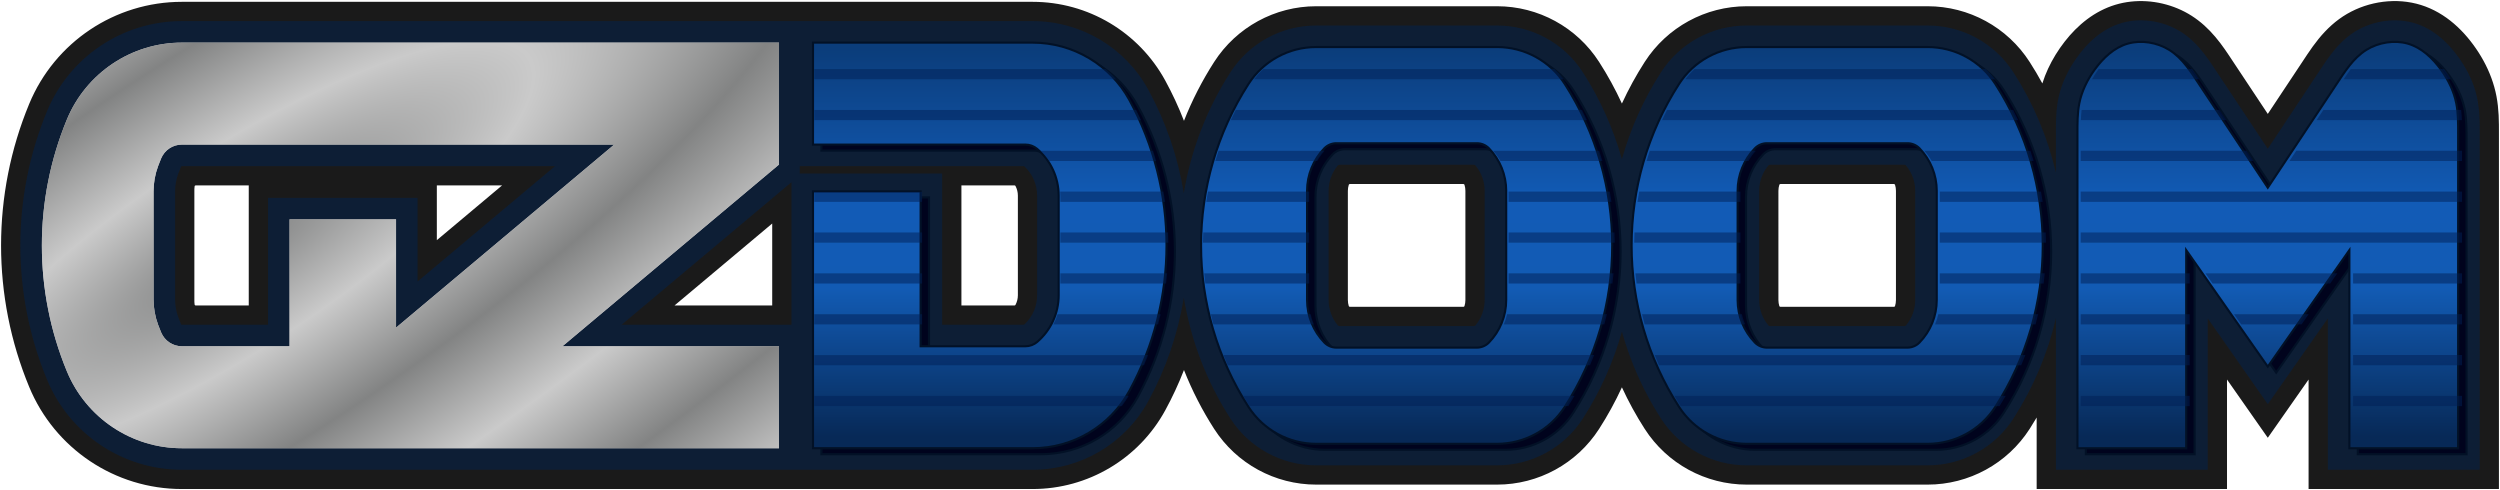 <?xml version="1.0" encoding="UTF-8" standalone="no"?>
<!-- Created with Inkscape (http://www.inkscape.org/) -->

<svg
   width="1103.245mm"
   height="216.278mm"
   viewBox="0 0 1103.245 216.278"
   version="1.1"
   id="svg1"
   inkscape:version="1.4 (86a8ad7, 2024-10-11)"
   xml:space="preserve"
   sodipodi:docname="gzdoom.svg"
   xmlns:inkscape="http://www.inkscape.org/namespaces/inkscape"
   xmlns:sodipodi="http://sodipodi.sourceforge.net/DTD/sodipodi-0.dtd"
   xmlns:xlink="http://www.w3.org/1999/xlink"
   xmlns="http://www.w3.org/2000/svg"
   xmlns:svg="http://www.w3.org/2000/svg"><sodipodi:namedview
     id="namedview1"
     pagecolor="#ffffff"
     bordercolor="#000000"
     borderopacity="0.25"
     inkscape:showpageshadow="2"
     inkscape:pageopacity="0.0"
     inkscape:pagecheckerboard="true"
     inkscape:deskcolor="#d1d1d1"
     inkscape:document-units="mm"
     inkscape:zoom="0.41179677"
     inkscape:cx="2246.2536"
     inkscape:cy="370.3283"
     inkscape:window-width="3840"
     inkscape:window-height="2066"
     inkscape:window-x="-11"
     inkscape:window-y="-11"
     inkscape:window-maximized="1"
     inkscape:current-layer="svg1" /><defs
     id="defs1"><linearGradient
       id="linearGradient1662"
       inkscape:collect="always"><stop
         style="stop-color:#818282;stop-opacity:1;"
         offset="0"
         id="stop1662" /><stop
         style="stop-color:#cacaca;stop-opacity:1;"
         offset="1"
         id="stop1663" /></linearGradient><clipPath
       clipPathUnits="userSpaceOnUse"
       id="clipPath5"><path
         id="path1026"
         style="stroke-width:0.1;stroke-linecap:square;paint-order:markers fill stroke;stop-color:#000000"
         d="M 438.251,553.764 H 1298.121 V 755.159 H 438.251 Z"
         sodipodi:nodetypes="ccccc" /></clipPath><clipPath
       clipPathUnits="userSpaceOnUse"
       id="clipPath1010"><path
         id="path1010"
         style="stroke-width:0.1;stroke-linecap:square;paint-order:markers fill stroke;stop-color:#000000"
         d="m 1691.199,-792.32 h 1634.892 v 92.828 H 1691.199 Z" /></clipPath><clipPath
       clipPathUnits="userSpaceOnUse"
       id="clipPath54"><path
         id="path54"
         style="stroke-width:0.1;stroke-linecap:square;paint-order:markers fill stroke;stop-color:#000000"
         d="m 1691.199,-792.32 h 1634.892 v 92.828 H 1691.199 Z" /></clipPath><clipPath
       clipPathUnits="userSpaceOnUse"
       id="clipPath15"><rect
         style="fill:none;stroke:#000000;stroke-linecap:butt;stroke-linejoin:bevel;paint-order:stroke markers fill;stop-color:#000000"
         id="rect15-7"
         width="45.034"
         height="38.956"
         x="262.483"
         y="121.001" /></clipPath><linearGradient
       id="linearGradient9"
       inkscape:collect="always"><stop
         style="stop-color:#0b3d7b;stop-opacity:1;"
         offset="0"
         id="stop9" /><stop
         style="stop-color:#125bb6;stop-opacity:1;"
         offset="0.392"
         id="stop11" /><stop
         style="stop-color:#125bb4;stop-opacity:1;"
         offset="0.617"
         id="stop12" /><stop
         style="stop-color:#072957;stop-opacity:1;"
         offset="1"
         id="stop10" /></linearGradient><marker
       id="DistanceX"
       orient="auto"
       refX="0"
       refY="0"
       style="overflow:visible"><path
         d="M 3,-3 -3,3 M 0,-5 V 5"
         style="stroke:#000000;stroke-width:0.5"
         id="path1" /></marker><pattern
       id="Hatch"
       patternUnits="userSpaceOnUse"
       width="8"
       height="8"
       x="0"
       y="0"
       inkscape:label="Hatch"><path
         d="M8 4 l-4,4"
         stroke="#000000"
         stroke-width="0.25"
         linecap="square"
         id="path2" /><path
         d="M6 2 l-4,4"
         stroke="#000000"
         stroke-width="0.25"
         linecap="square"
         id="path3" /><path
         d="M4 0 l-4,4"
         stroke="#000000"
         stroke-width="0.25"
         linecap="square"
         id="path4" /></pattern><symbol
       id="*Model_Space" /><symbol
       id="*Paper_Space" /><symbol
       id="*Paper_Space0" /><linearGradient
       inkscape:collect="always"
       xlink:href="#linearGradient9"
       id="linearGradient10"
       x1="715.99"
       y1="21.586"
       x2="715.99"
       y2="192.762"
       gradientUnits="userSpaceOnUse" /><radialGradient
       inkscape:collect="always"
       xlink:href="#linearGradient1662"
       id="radialGradient1663"
       cx="134.716"
       cy="46.768"
       fx="134.716"
       fy="46.768"
       r="162.65"
       gradientTransform="matrix(-0.146,-0.222,0.796,-0.522,86.329,164.521)"
       gradientUnits="userSpaceOnUse"
       spreadMethod="reflect" /><linearGradient
       inkscape:collect="always"
       xlink:href="#linearGradient9"
       id="linearGradient1663"
       gradientUnits="userSpaceOnUse"
       x1="715.99"
       y1="21.586"
       x2="715.99"
       y2="192.762" /><linearGradient
       inkscape:collect="always"
       xlink:href="#linearGradient9"
       id="linearGradient1664"
       gradientUnits="userSpaceOnUse"
       x1="715.99"
       y1="21.586"
       x2="715.99"
       y2="192.762" /><linearGradient
       inkscape:collect="always"
       xlink:href="#linearGradient9"
       id="linearGradient1665"
       gradientUnits="userSpaceOnUse"
       x1="715.99"
       y1="21.586"
       x2="715.99"
       y2="192.762" /><linearGradient
       inkscape:collect="always"
       xlink:href="#linearGradient9"
       id="linearGradient1666"
       gradientUnits="userSpaceOnUse"
       x1="715.99"
       y1="21.586"
       x2="715.99"
       y2="192.762" /><marker
       id="DistanceX-0"
       orient="auto"
       refX="0.0"
       refY="0.0"
       style="overflow:visible"><path
         d="M 3,-3 L -3,3 M 0,-5 L  0,5"
         style="stroke:#000000; stroke-width:0.5"
         id="path1-9" /></marker><pattern
       id="Hatch-4"
       patternUnits="userSpaceOnUse"
       width="8"
       height="8"
       x="0"
       y="0"><path
         d="M8 4 l-4,4"
         stroke="#000000"
         stroke-width="0.25"
         linecap="square"
         id="path2-8" /><path
         d="M6 2 l-4,4"
         stroke="#000000"
         stroke-width="0.25"
         linecap="square"
         id="path3-8" /><path
         d="M4 0 l-4,4"
         stroke="#000000"
         stroke-width="0.25"
         linecap="square"
         id="path4-2" /></pattern><symbol
       id="*Model_Space-4" /><symbol
       id="*Paper_Space-5" /><symbol
       id="*Paper_Space0-5" /><marker
       id="DistanceX-1"
       orient="auto"
       refX="0.0"
       refY="0.0"
       style="overflow:visible"><path
         d="M 3,-3 L -3,3 M 0,-5 L  0,5"
         style="stroke:#000000; stroke-width:0.5"
         id="path1-4" /></marker><pattern
       id="Hatch-2"
       patternUnits="userSpaceOnUse"
       width="8"
       height="8"
       x="0"
       y="0"><path
         d="M8 4 l-4,4"
         stroke="#000000"
         stroke-width="0.25"
         linecap="square"
         id="path2-3" /><path
         d="M6 2 l-4,4"
         stroke="#000000"
         stroke-width="0.25"
         linecap="square"
         id="path3-2" /><path
         d="M4 0 l-4,4"
         stroke="#000000"
         stroke-width="0.25"
         linecap="square"
         id="path4-21" /></pattern><symbol
       id="*Model_Space-6" /><symbol
       id="*Paper_Space-8" /><symbol
       id="*Paper_Space0-57" /><filter
       inkscape:collect="always"
       style="color-interpolation-filters:sRGB"
       id="filter51"
       x="-0.004"
       y="-0.017"
       width="1.007"
       height="1.035"><feGaussianBlur
         inkscape:collect="always"
         stdDeviation="4.049"
         id="feGaussianBlur51" /></filter></defs><path
     d="m 943.84,0.482 c -1.181,0.026 -2.355,0.103 -3.516,0.232 -2.322,0.257 -4.6,0.717 -6.834,1.392 -1.117,0.338 -2.222,0.73 -3.316,1.176 -0.547,0.223 -1.089,0.459 -1.624,0.706 -0.534,0.247 -1.061,0.506 -1.582,0.775 -2.082,1.078 -4.055,2.33 -5.931,3.738 -0.469,0.352 -0.932,0.714 -1.39,1.085 -0.457,0.371 -0.91,0.752 -1.353,1.14 -0.887,0.776 -1.74,1.579 -2.563,2.408 -1.647,1.657 -3.176,3.412 -4.605,5.25 -1.43,1.838 -2.764,3.756 -3.997,5.759 -0.616,1.001 -1.204,2.021 -1.758,3.051 -0.554,1.03 -1.076,2.072 -1.564,3.127 -0.976,2.11 -1.819,4.273 -2.516,6.491 -1.755,-3.229 -3.628,-6.392 -5.616,-9.483 C 885.827,12.013 868.866,2.755 850.657,2.755 h -79.825 c -18.21,1.36e-5 -35.17,9.258 -45.02,24.574 -3.78,5.878 -7.144,12.014 -10.068,18.363 -2.923,-6.348 -6.287,-12.484 -10.068,-18.363 C 695.827,12.013 678.866,2.755 660.656,2.755 h -79.825 c -18.21,1.36e-5 -35.17,9.258 -45.02,24.574 -5.28,8.21 -9.744,16.917 -13.329,25.995 -2.369,-6.101 -5.13,-12.043 -8.265,-17.789 C 502.534,14.126 480.09,0.806 455.7,0.806 H 80.273 C 50.769,0.806 24.172,18.582 12.889,45.843 c -16.555,39.997 -16.555,84.93 0,124.926 11.283,27.261 37.881,45.037 67.384,45.037 h 375.427 c 24.391,3e-5 46.834,-13.32 58.518,-34.73 3.135,-5.745 5.896,-11.687 8.265,-17.788 3.585,9.079 8.049,17.785 13.329,25.995 9.85,15.316 26.81,24.574 45.02,24.574 h 79.825 c 18.21,3.6e-4 35.17,-9.258 45.02,-24.574 3.78,-5.878 7.144,-12.014 10.068,-18.362 2.923,6.348 6.287,12.484 10.068,18.362 9.85,15.316 26.81,24.574 45.02,24.574 h 79.825 c 18.21,3.7e-4 35.17,-9.258 45.02,-24.574 1.065,-1.656 2.097,-3.333 3.096,-5.029 l 5.1e-4,31.552 h 84 v -48.324 l 17.999,25.705 18,-25.705 v 48.324 h 83.999 V 59.198 c -10e-5,-1.4 0,-2.801 -0.011,-4.199 -0.015,-1.398 -0.049,-2.795 -0.119,-4.187 -0.141,-2.784 -0.429,-5.55 -0.951,-8.289 -0.261,-1.37 -0.58,-2.732 -0.958,-4.088 -0.378,-1.356 -0.817,-2.711 -1.303,-4.033 -0.973,-2.644 -2.142,-5.176 -3.477,-7.612 -1.335,-2.436 -2.838,-4.776 -4.494,-7.029 -0.828,-1.126 -1.695,-2.229 -2.607,-3.307 -0.456,-0.539 -0.923,-1.072 -1.397,-1.593 -0.475,-0.521 -0.958,-1.032 -1.451,-1.533 -1.969,-2.002 -4.083,-3.834 -6.369,-5.464 -0.571,-0.407 -1.153,-0.802 -1.747,-1.183 -0.594,-0.381 -1.201,-0.75 -1.815,-1.102 -1.229,-0.703 -2.483,-1.337 -3.766,-1.901 -1.283,-0.563 -2.593,-1.056 -3.932,-1.474 -0.669,-0.209 -1.346,-0.4 -2.03,-0.572 -0.684,-0.172 -1.377,-0.325 -2.073,-0.459 -2.786,-0.536 -5.583,-0.755 -8.39,-0.691 -1.403,0.032 -2.809,0.135 -4.217,0.31 -1.408,0.175 -2.796,0.42 -4.165,0.731 -2.737,0.622 -5.398,1.507 -7.978,2.669 -0.645,0.29 -1.286,0.599 -1.914,0.922 -0.628,0.323 -1.246,0.661 -1.853,1.014 -1.214,0.706 -2.384,1.473 -3.513,2.298 -1.129,0.825 -2.217,1.707 -3.268,2.642 -0.525,0.468 -1.041,0.948 -1.548,1.442 -0.507,0.494 -1.004,0.999 -1.488,1.513 -1.937,2.053 -3.691,4.245 -5.337,6.521 -0.823,1.138 -1.619,2.296 -2.402,3.464 -0.783,1.168 -1.552,2.348 -2.329,3.52 L 1000.773,50.273 985.676,27.528 c -0.643,-0.968 -1.279,-1.941 -1.922,-2.908 -0.643,-0.967 -1.293,-1.928 -1.958,-2.877 -1.329,-1.898 -2.719,-3.745 -4.212,-5.505 -1.492,-1.76 -3.087,-3.434 -4.817,-4.993 -0.865,-0.779 -1.765,-1.53 -2.703,-2.248 -0.938,-0.718 -1.902,-1.394 -2.888,-2.023 -1.972,-1.257 -4.039,-2.332 -6.195,-3.233 -1.078,-0.451 -2.179,-0.858 -3.303,-1.22 -1.124,-0.362 -2.258,-0.676 -3.397,-0.942 -2.279,-0.532 -4.585,-0.874 -6.918,-1.023 -1.167,-0.074 -2.341,-0.1 -3.522,-0.074 z M 595.689,81.211 h 50.111 c 0.218,-1.6e-5 0.412,0.142 0.477,0.351 0.267,0.857 0.402,1.75 0.402,2.647 v 48.192 c 1.3e-4,0.898 -0.135,1.79 -0.402,2.647 -0.065,0.209 -0.259,0.351 -0.477,0.351 H 595.689 c -0.218,1e-5 -0.412,-0.142 -0.477,-0.351 -0.267,-0.857 -0.403,-1.75 -0.403,-2.647 V 84.209 c -2.9e-4,-0.898 0.136,-1.79 0.403,-2.647 0.065,-0.209 0.259,-0.351 0.477,-0.351 z m 190,0 h 50.111 c 0.218,-2.5e-5 0.412,0.142 0.477,0.351 0.267,0.857 0.403,1.75 0.403,2.647 v 48.192 c 1.7e-4,0.898 -0.136,1.79 -0.403,2.647 -0.065,0.209 -0.259,0.351 -0.477,0.351 h -50.111 c -0.218,2e-5 -0.412,-0.142 -0.477,-0.351 -0.267,-0.857 -0.402,-1.75 -0.402,-2.647 V 84.209 c -2.6e-4,-0.898 0.135,-1.79 0.402,-2.647 0.065,-0.209 0.259,-0.351 0.477,-0.351 z M 221.591,81.805 192.774,105.986 V 81.806 Z m 202.682,0 23.419,5.16e-4 c 0.186,6.6e-5 0.356,0.103 0.443,0.267 0.691,1.31 1.051,2.768 1.052,4.249 v 43.968 c -2.1e-4,1.481 -0.361,2.94 -1.052,4.249 -0.086,0.164 -0.257,0.267 -0.443,0.267 h -23.419 z m -314.498,0.001 V 134.806 l -23.401,-0.001 c -0.252,4e-5 -0.464,-0.187 -0.496,-0.437 -0.093,-0.731 -0.128,-1.469 -0.105,-2.206 V 84.45 c -0.023,-0.737 0.012,-1.474 0.105,-2.206 0.032,-0.25 0.244,-0.437 0.496,-0.437 z m 230.998,16.828 V 134.806 H 297.664 Z"
     style="display:inline;fill:#1a1a1a;fill-opacity:1;stroke:none;stroke-width:0.945;stroke-linecap:round"
     id="path6"
     inkscape:label="GZDOOM_Outline" /><path
     d="m 945.486,8.981 c -2.348,-0.054 -4.685,0.141 -7.009,0.62 -0.581,0.12 -1.162,0.258 -1.734,0.413 -0.572,0.155 -1.136,0.327 -1.693,0.516 -1.114,0.377 -2.199,0.821 -3.258,1.326 -1.059,0.505 -2.091,1.071 -3.097,1.696 -0.503,0.312 -1.001,0.64 -1.488,0.978 -0.486,0.338 -0.963,0.686 -1.429,1.045 -1.866,1.436 -3.58,3.034 -5.175,4.76 -0.797,0.863 -1.565,1.759 -2.305,2.683 -0.74,0.925 -1.447,1.871 -2.121,2.833 -1.349,1.925 -2.57,3.92 -3.649,5.994 -1.079,2.074 -2.016,4.227 -2.784,6.472 -0.192,0.561 -0.373,1.127 -0.541,1.693 -0.168,0.566 -0.324,1.134 -0.468,1.704 -0.288,1.139 -0.525,2.285 -0.716,3.438 -0.381,2.306 -0.576,4.638 -0.667,6.984 -0.092,2.346 -0.079,4.706 -0.079,7.062 V 76.216 C 903.603,60.489 897.262,45.509 888.527,31.926 880.242,19.042 865.975,11.255 850.657,11.255 h -79.825 c -15.318,1.6e-5 -29.585,7.787 -37.871,20.671 -7.618,11.846 -13.422,24.766 -17.217,38.33 -3.795,-13.564 -9.598,-26.484 -17.217,-38.33 -8.286,-12.884 -22.553,-20.671 -37.871,-20.671 h -79.825 c -15.318,9e-6 -29.586,7.787 -37.871,20.671 -10.41,16.188 -17.402,34.334 -20.544,53.322 -2.605,-15.989 -7.899,-31.421 -15.659,-45.641 C 496.562,20.927 476.981,9.306 455.7,9.306 H 80.273 C 54.208,9.306 30.711,25.01 20.742,49.094 c -15.693,37.915 -15.693,80.509 0,118.424 9.968,24.083 33.466,39.788 59.53,39.787 h 375.427 c 21.281,5.6e-4 40.863,-11.621 51.057,-30.301 7.76,-14.22 13.055,-29.652 15.659,-45.641 3.143,18.988 10.134,37.133 20.544,53.321 8.286,12.884 22.553,20.672 37.871,20.672 h 79.825 c 15.318,-4.3e-4 29.586,-7.788 37.871,-20.672 7.618,-11.846 13.421,-24.766 17.217,-38.329 3.795,13.564 9.599,26.483 17.217,38.329 8.286,12.884 22.552,20.672 37.871,20.672 h 79.825 c 15.318,-4.2e-4 29.585,-7.788 37.871,-20.672 8.735,-13.583 15.075,-28.563 18.745,-44.289 v 66.909 h 67 v -66.782 l 26.501,37.846 26.498,-37.846 v 66.782 h 67.001 V 59.198 c 4e-4,-2.345 0.013,-4.692 -0.078,-7.027 -0.09,-2.336 -0.282,-4.66 -0.659,-6.964 -0.189,-1.152 -0.425,-2.299 -0.712,-3.441 -0.143,-0.571 -0.299,-1.14 -0.468,-1.708 -0.168,-0.568 -0.349,-1.136 -0.54,-1.697 -0.765,-2.243 -1.699,-4.397 -2.777,-6.475 -1.078,-2.078 -2.301,-4.079 -3.655,-6.012 -0.677,-0.966 -1.388,-1.919 -2.126,-2.842 -0.738,-0.923 -1.504,-1.817 -2.301,-2.68 -1.593,-1.726 -3.308,-3.327 -5.181,-4.769 -0.936,-0.721 -1.917,-1.404 -2.922,-2.028 -1.005,-0.623 -2.037,-1.19 -3.098,-1.696 -1.061,-0.506 -2.151,-0.952 -3.272,-1.331 -0.561,-0.19 -1.131,-0.363 -1.706,-0.519 -0.575,-0.155 -1.151,-0.292 -1.73,-0.411 -2.315,-0.476 -4.658,-0.673 -7.027,-0.616 -0.592,0.014 -1.188,0.045 -1.78,0.091 -0.592,0.046 -1.181,0.108 -1.767,0.186 -1.171,0.154 -2.33,0.369 -3.475,0.643 -1.145,0.274 -2.277,0.608 -3.396,1.003 -0.559,0.197 -1.117,0.411 -1.665,0.638 -0.548,0.227 -1.088,0.467 -1.619,0.721 -1.063,0.509 -2.093,1.072 -3.089,1.692 -0.996,0.62 -1.958,1.295 -2.888,2.024 -0.93,0.729 -1.831,1.514 -2.686,2.33 -0.855,0.816 -1.668,1.664 -2.447,2.54 -1.558,1.752 -2.98,3.612 -4.332,5.528 -0.676,0.958 -1.334,1.93 -1.985,2.908 -0.651,0.978 -1.293,1.962 -1.944,2.94 l -22.178,33.415 -22.18,-33.415 c -0.652,-0.983 -1.298,-1.971 -1.951,-2.953 -0.653,-0.982 -1.315,-1.958 -1.994,-2.921 -1.359,-1.925 -2.79,-3.797 -4.365,-5.561 -0.787,-0.882 -1.613,-1.74 -2.468,-2.552 -0.855,-0.812 -1.743,-1.581 -2.667,-2.302 -0.924,-0.721 -1.885,-1.394 -2.886,-2.014 -0.501,-0.31 -1.011,-0.607 -1.532,-0.89 -0.521,-0.284 -1.053,-0.554 -1.587,-0.808 -2.139,-1.016 -4.355,-1.789 -6.641,-2.334 -1.143,-0.272 -2.305,-0.487 -3.485,-0.641 -1.18,-0.154 -2.357,-0.243 -3.531,-0.27 z M 591.108,72.711 h 59.272 c 0.297,-2.1e-5 0.578,0.132 0.768,0.36 2.604,3.127 4.03,7.068 4.031,11.138 v 48.192 c -3.9e-4,4.07 -1.426,8.011 -4.031,11.139 -0.19,0.228 -0.472,0.36 -0.768,0.36 h -59.272 c -0.297,0 -0.578,-0.132 -0.768,-0.36 -2.605,-3.127 -4.031,-7.069 -4.031,-11.139 V 84.209 c 2.4e-4,-4.07 1.426,-8.011 4.031,-11.138 0.19,-0.228 0.472,-0.36 0.768,-0.36 z m 190,0 h 59.271 c 0.297,-2.1e-5 0.578,0.132 0.768,0.36 2.605,3.127 4.031,7.068 4.031,11.138 v 48.192 c -3.7e-4,4.07 -1.427,8.011 -4.031,11.139 -0.19,0.228 -0.472,0.36 -0.768,0.36 h -59.271 c -0.297,0 -0.578,-0.132 -0.768,-0.36 -2.605,-3.127 -4.031,-7.069 -4.031,-11.139 V 84.209 c 2.7e-4,-4.07 1.427,-8.011 4.031,-11.138 0.19,-0.228 0.472,-0.36 0.768,-0.36 z M 80.273,73.306 h 164.672 l -60.67,50.909 V 87.306 h -66 v 56 h -38.001 c -0.173,6e-5 -0.329,-0.104 -0.395,-0.264 -0.414,-1.001 -0.811,-2.009 -1.189,-3.024 -0.936,-2.513 -1.416,-5.174 -1.416,-7.856 V 84.45 c 5e-5,-2.682 0.479,-5.343 1.416,-7.856 0.378,-1.015 0.775,-2.023 1.189,-3.024 0.066,-0.16 0.222,-0.264 0.395,-0.264 z m 272.66,0 h 98.61 c 0.257,6.5e-5 0.504,0.099 0.69,0.276 3.482,3.323 5.452,7.926 5.451,12.739 v 43.968 c 5.1e-4,4.813 -1.97,9.416 -5.451,12.739 -0.186,0.178 -0.433,0.277 -0.69,0.276 H 415.772 V 76.594 h -62.839 z m -3.662,7.1 v 62.9 h -74.959 z"
     style="display:inline;fill:#0d1e35;fill-opacity:1;stroke:none;stroke-width:0.945;stroke-linecap:round;stroke-dasharray:none"
     id="path5"
     inkscape:label="GZDOOM_Outline"
     sodipodi:nodetypes="cssssssssssssssssccsssscsssscsccssccscsccscsccsccccccccccssssssssssssssssssssssssssscccssssssssssccccsccssssccscccsccssssccsccccccccssccsscccsccsccccccccc" /><g
     id="g51"
     inkscape:label="DOOM_Shadow"
     style="fill:#00031d;fill-opacity:1;stroke:#021126;stroke-opacity:1"
     transform="translate(3.704,2.646)"><path
       id="path48"
       style="display:inline;fill:#00031d;fill-opacity:1;stroke:#021126;stroke-width:0.945;stroke-linecap:round;stroke-opacity:1"
       d="M 467.185,130.29 V 86.321 c 0,-7.916 -3.46,-15.437 -9.471,-20.587 -1.453,-1.244 -3.302,-1.929 -5.215,-1.928 l -93.726,5e-6 v -45 l 96.928,3e-5 c 17.805,3.2e-5 34.188,9.723 42.718,25.352 21.819,39.982 21.819,88.313 0,128.295 -8.529,15.629 -24.913,25.352 -42.718,25.353 l -96.928,1.7e-4 V 84.457 H 406.273 V 152.806 l 46.226,-1e-5 c 1.913,-1e-5 3.763,-0.684 5.215,-1.929 6.011,-5.15 9.471,-12.671 9.471,-20.587 z"
       inkscape:label="D"
       sodipodi:nodetypes="ccccccccccccccccc" /><path
       d="m 580.832,20.755 c -12.086,-5.1e-5 -23.343,6.145 -29.881,16.31 -27.907,43.394 -27.907,99.087 0,142.481 6.537,10.165 17.795,16.31 29.881,16.31 h 79.825 c 12.086,1.7e-4 23.343,-6.145 29.881,-16.31 27.907,-43.394 27.907,-99.087 0,-142.481 C 684,26.899 672.742,20.755 660.656,20.755 Z m 8.903,42.456 h 62.018 c 2.001,4.2e-5 3.918,0.81 5.313,2.245 4.882,5.022 7.613,11.75 7.612,18.753 v 48.192 c 3.3e-4,7.004 -2.731,13.732 -7.612,18.754 -1.395,1.435 -3.311,2.245 -5.313,2.245 h -62.018 c -2.002,-6e-5 -3.918,-0.81 -5.313,-2.245 -4.882,-5.022 -7.612,-11.75 -7.612,-18.754 V 84.209 c -4.8e-4,-7.004 2.73,-13.731 7.612,-18.753 1.395,-1.435 3.312,-2.245 5.313,-2.245 z"
       style="display:inline;fill:#00031d;fill-opacity:1;stroke:#021126;stroke-width:0.945;stroke-linecap:round;stroke-opacity:1"
       id="path49"
       inkscape:label="O" /><path
       d="m 770.832,20.755 c -12.086,-5.4e-5 -23.343,6.145 -29.88,16.31 -27.907,43.394 -27.907,99.087 0,142.481 6.537,10.165 17.794,16.31 29.88,16.31 h 79.825 c 12.086,1.8e-4 23.343,-6.145 29.88,-16.31 27.907,-43.394 27.907,-99.087 0,-142.481 C 874,26.899 862.743,20.755 850.657,20.755 Z m 8.903,42.456 h 62.018 c 2.001,4.2e-5 3.918,0.81 5.313,2.245 4.882,5.022 7.613,11.75 7.612,18.753 v 48.192 c 3.7e-4,7.004 -2.731,13.732 -7.612,18.754 -1.395,1.435 -3.311,2.245 -5.313,2.245 h -62.018 c -2.002,-6e-5 -3.918,-0.81 -5.313,-2.245 -4.882,-5.022 -7.613,-11.75 -7.612,-18.754 V 84.209 c -4.6e-4,-7.004 2.731,-13.731 7.612,-18.753 1.395,-1.435 3.311,-2.245 5.313,-2.245 z"
       style="display:inline;fill:#00031d;fill-opacity:1;stroke:#021126;stroke-width:0.945;stroke-linecap:round;stroke-opacity:1"
       id="path50"
       inkscape:label="O" /><path
       id="path51"
       style="display:inline;fill:#00031d;fill-opacity:1;stroke:#021126;stroke-width:0.945;stroke-linecap:round;stroke-opacity:1"
       d="m 916.773,197.806 h 47.998 v -87.414 l 36.002,51.413 35.999,-51.413 v 87.414 h 48.001 l -3e-4,-138.608 c -3e-4,-4.64 0.061,-9.23 -0.829,-13.646 -1.06,-5.258 -3.47,-10.267 -6.755,-14.812 -3.751,-5.19 -8.644,-9.776 -14.618,-11.486 -5.937,-1.7 -12.941,-0.56 -18.272,2.737 -5.916,3.659 -9.771,9.974 -13.432,15.49 l -30.094,45.339 -30.096,-45.339 c -3.661,-5.516 -7.516,-11.831 -13.431,-15.49 -5.331,-3.297 -12.335,-4.437 -18.272,-2.737 -5.973,1.71 -10.866,6.296 -14.618,11.486 -3.285,4.545 -5.695,9.554 -6.755,14.812 -0.89,4.415 -0.829,9.006 -0.829,13.646 z"
       inkscape:label="M"
       sodipodi:nodetypes="cccccccccssscccsssscc" /></g><path
     d="m 80.273,18.806 c -22.221,3.1e-5 -42.254,13.389 -50.752,33.921 -14.73,35.589 -14.73,75.569 0,111.158 8.498,20.532 28.531,33.921 50.752,33.921 H 343.773 V 152.806 H 248.21 L 343.773,72.619 V 18.806 Z m 0,45 H 271.044 L 174.774,144.587 V 96.805 H 127.774 V 152.806 H 80.273 c -4.016,-10e-6 -7.638,-2.42 -9.174,-6.131 -0.458,-1.105 -0.895,-2.219 -1.313,-3.34 -1.332,-3.574 -2.014,-7.358 -2.014,-11.172 V 84.45 c -1.3e-5,-3.815 0.682,-7.598 2.014,-11.173 0.418,-1.121 0.855,-2.234 1.313,-3.34 1.536,-3.711 5.157,-6.131 9.174,-6.131 z"
     style="display:inline;opacity:0.98;mix-blend-mode:normal;fill:#cbcbcb;fill-opacity:1;stroke:none;stroke-width:0.945;stroke-linecap:round"
     id="path7"
     inkscape:label="GZ1" /><path
     d="m 80.273,18.806 c -22.221,3.1e-5 -42.254,13.389 -50.752,33.921 -14.73,35.589 -14.73,75.569 0,111.158 8.498,20.532 28.531,33.921 50.752,33.921 H 343.773 V 152.806 H 248.21 L 343.773,72.619 V 18.806 Z m 0,45 H 271.044 L 174.774,144.587 V 96.805 H 127.774 V 152.806 H 80.273 c -4.016,-10e-6 -7.638,-2.42 -9.174,-6.131 -0.458,-1.105 -0.895,-2.219 -1.313,-3.34 -1.332,-3.574 -2.014,-7.358 -2.014,-11.172 V 84.45 c -1.3e-5,-3.815 0.682,-7.598 2.014,-11.173 0.418,-1.121 0.855,-2.234 1.313,-3.34 1.536,-3.711 5.157,-6.131 9.174,-6.131 z"
     style="display:inline;opacity:0.98;mix-blend-mode:normal;fill:url(#radialGradient1663);stroke:none;stroke-width:0.945;stroke-linecap:round"
     id="path1662"
     inkscape:label="GZ2" /><g
     id="g9"
     inkscape:label="DOOM"
     style="fill:url(#linearGradient10);stroke:#021126;stroke-opacity:1"><path
       id="path42"
       style="display:inline;fill:url(#linearGradient1663);fill-opacity:1;stroke:#021126;stroke-width:0.945;stroke-linecap:round;stroke-opacity:1"
       d="M 467.185,130.29 V 86.321 c 0,-7.916 -3.46,-15.437 -9.471,-20.587 -1.453,-1.244 -3.302,-1.929 -5.215,-1.928 l -93.726,5e-6 v -45 l 96.928,3e-5 c 17.805,3.2e-5 34.188,9.723 42.718,25.352 21.819,39.982 21.819,88.313 0,128.295 -8.529,15.629 -24.913,25.352 -42.718,25.353 l -96.928,1.7e-4 V 84.457 H 406.273 V 152.806 l 46.226,-1e-5 c 1.913,-1e-5 3.763,-0.684 5.215,-1.929 6.011,-5.15 9.471,-12.671 9.471,-20.587 z"
       inkscape:label="D"
       sodipodi:nodetypes="ccccccccccccccccc" /><path
       d="m 580.832,20.755 c -12.086,-5.1e-5 -23.343,6.145 -29.881,16.31 -27.907,43.394 -27.907,99.087 0,142.481 6.537,10.165 17.795,16.31 29.881,16.31 h 79.825 c 12.086,1.7e-4 23.343,-6.145 29.881,-16.31 27.907,-43.394 27.907,-99.087 0,-142.481 C 684,26.899 672.742,20.755 660.656,20.755 Z m 8.903,42.456 h 62.018 c 2.001,4.2e-5 3.918,0.81 5.313,2.245 4.882,5.022 7.613,11.75 7.612,18.753 v 48.192 c 3.3e-4,7.004 -2.731,13.732 -7.612,18.754 -1.395,1.435 -3.311,2.245 -5.313,2.245 h -62.018 c -2.002,-6e-5 -3.918,-0.81 -5.313,-2.245 -4.882,-5.022 -7.612,-11.75 -7.612,-18.754 V 84.209 c -4.8e-4,-7.004 2.73,-13.731 7.612,-18.753 1.395,-1.435 3.312,-2.245 5.313,-2.245 z"
       style="display:inline;fill:url(#linearGradient1664);fill-opacity:1;stroke:#021126;stroke-width:0.945;stroke-linecap:round;stroke-opacity:1"
       id="path8"
       inkscape:label="O" /><path
       d="m 770.832,20.755 c -12.086,-5.4e-5 -23.343,6.145 -29.88,16.31 -27.907,43.394 -27.907,99.087 0,142.481 6.537,10.165 17.794,16.31 29.88,16.31 h 79.825 c 12.086,1.8e-4 23.343,-6.145 29.88,-16.31 27.907,-43.394 27.907,-99.087 0,-142.481 C 874,26.899 862.743,20.755 850.657,20.755 Z m 8.903,42.456 h 62.018 c 2.001,4.2e-5 3.918,0.81 5.313,2.245 4.882,5.022 7.613,11.75 7.612,18.753 v 48.192 c 3.7e-4,7.004 -2.731,13.732 -7.612,18.754 -1.395,1.435 -3.311,2.245 -5.313,2.245 h -62.018 c -2.002,-6e-5 -3.918,-0.81 -5.313,-2.245 -4.882,-5.022 -7.613,-11.75 -7.612,-18.754 V 84.209 c -4.6e-4,-7.004 2.731,-13.731 7.612,-18.753 1.395,-1.435 3.311,-2.245 5.313,-2.245 z"
       style="display:inline;fill:url(#linearGradient1665);fill-opacity:1;stroke:#021126;stroke-width:0.945;stroke-linecap:round;stroke-opacity:1"
       id="path9"
       inkscape:label="O" /><path
       id="path94"
       style="display:inline;fill:url(#linearGradient1666);fill-opacity:1;stroke:#021126;stroke-width:0.945;stroke-linecap:round;stroke-opacity:1"
       d="m 916.773,197.806 h 47.998 v -87.414 l 36.002,51.413 35.999,-51.413 v 87.414 h 48.001 l -3e-4,-138.608 c -3e-4,-4.64 0.061,-9.23 -0.829,-13.646 -1.06,-5.258 -3.47,-10.267 -6.755,-14.812 -3.751,-5.19 -8.644,-9.776 -14.618,-11.486 -5.937,-1.7 -12.941,-0.56 -18.272,2.737 -5.916,3.659 -9.771,9.974 -13.432,15.49 l -30.094,45.339 -30.096,-45.339 c -3.661,-5.516 -7.516,-11.831 -13.431,-15.49 -5.331,-3.297 -12.335,-4.437 -18.272,-2.737 -5.973,1.71 -10.866,6.296 -14.618,11.486 -3.285,4.545 -5.695,9.554 -6.755,14.812 -0.89,4.415 -0.829,9.006 -0.829,13.646 z"
       inkscape:label="M"
       sodipodi:nodetypes="cccccccccssscccsssscc" /></g><path
     id="path16"
     style="fill:#002053;fill-opacity:1;stroke:none;stroke-width:3.571;stroke-linecap:round;opacity:0.7;filter:url(#filter51)"
     d="m 3673.48,757.795 11.91,17.008 h 195.84 l 11.9,-17.008 z m 160.11,85.04 11.91,-17.008 h -124.38 l 11.9,17.008 z M 3465.83,961.89 v 17.008 h 181.41 V 961.89 Z m 453.54,0 v 17.008 h 181.42 V 961.89 Z m 181.42,-51.024 v -17.008 h -181.42 v 17.008 z m -453.55,0 v -17.008 h -181.41 v 17.008 z m -181.41,-85.039 v 17.008 h 181.41 v -17.008 z m 634.96,0 v 17.008 h -181.42 v -17.008 z m -181.42,-51.024 h 181.42 v -17.008 h -181.42 z m -272.13,0 v -17.008 h -181.41 v 17.008 z m -181.41,-85.039 v 17.008 h 634.96 v -17.008 z m 0,-68.032 v 17.008 h 634.96 v -17.008 z m 634.96,-51.023 v -17.008 h -276.05 l -11.29,17.008 z m -634.96,0 h 287.33 l -11.29,-17.008 h -276.04 z m 634.729,-68.032 -241.949,-8e-5 11.29,-17.008 229.41,1.5e-4 c 0.678,5.613 1.047,11.288 1.248,17.008 z M 3696.72,485.669 l -229.418,1.5e-4 c -0.676,5.613 -1.045,11.288 -1.243,17.008 l 241.952,-8e-5 z m 375.403,-66.387 c 3.6,4.98 6.921,10.108 9.919,15.363 h -178.312 c 3.771,-5.684 7.672,-11.434 11.831,-17.008 h 155.358 c 0.405,0.546 0.805,1.094 1.203,1.645 z m -409.239,15.363 c -3.771,-5.684 -7.671,-11.434 -11.833,-17.008 m 11.829,17.008 -178.31,-1.6e-4 c 3,-5.255 6.321,-10.383 9.921,-15.363 0.398,-0.55 0.799,-1.098 1.201,-1.645 l 155.358,10e-5 m -861.84,544.252 c 3.322,5.737 6.759,11.408 10.309,17.008 h 531.141 c 3.549,-5.6 6.986,-11.271 10.309,-17.008 z m -32.778,-68.032 c 2.238,5.712 4.579,11.382 7.026,17.008 h 603.263 c 2.447,-5.625 4.787,-11.296 7.021,-17.008 z m 472.232,-68.031 c -1.308,5.817 -3.126,11.509 -5.433,17.008 h 167.37 c 1.533,-5.644 2.966,-11.314 4.295,-17.008 z m -321.716,17.008 c -2.308,-5.499 -4.125,-11.19 -5.436,-17.008 h -166.23 c 1.334,5.694 2.767,11.364 4.298,17.008 z m 497.111,-68.032 c 0.714,-5.658 1.331,-11.328 1.851,-17.008 L 3231.14,757.795 v 17.008 z m -505.019,-8e-5 v -17.008 l -174.77,1.4e-4 c 0.52,5.68 1.137,11.35 1.851,17.008 z m 508.422,-85.039 -176.322,1.1e-4 v 17.008 l 176.809,-1.7e-4 c -0.066,-5.672 -0.227,-11.342 -0.487,-17.008 z m -684.743,0 176.322,1.1e-4 v 17.008 l -176.809,-1.7e-4 c 0.065,-5.672 0.227,-11.342 0.487,-17.008 z m 679.774,-51.024 c -0.849,-5.685 -1.799,-11.355 -2.844,-17.008 L 3231.14,621.732 V 638.74 Z M 2899.04,638.74 v -17.008 l -168.508,1.4e-4 c -1.046,5.653 -1.995,11.323 -2.844,17.008 z m 488.338,-68.031 h -169.75 c -3.494,-6.077 -7.604,-11.777 -12.268,-17.008 h 176.63 c 1.897,5.637 3.692,11.307 5.388,17.008 z m -474.826,0 h -169.75 c 1.695,-5.701 3.49,-11.371 5.388,-17.008 h 176.63 c -4.664,5.231 -8.774,10.931 -12.268,17.008 z m -135.7,-85.04 c -2.872,5.616 -5.639,11.287 -8.3,17.008 h 593.076 c -2.661,-5.721 -5.428,-11.392 -8.3,-17.008 z m 45.788,-68.031 c -5.596,5.221 -10.736,10.911 -15.361,17.008 h 515.622 c -4.625,-6.097 -9.765,-11.787 -15.361,-17.008 z m -217.849,17.008 h -515.622 c 4.625,-6.097 9.764,-11.787 15.361,-17.008 H 2589.43 c 5.596,5.221 10.735,10.911 15.361,17.008 z m 38.727,68.031 h -593.076 c 2.66,-5.721 5.427,-11.392 8.3,-17.008 h 576.476 c 2.872,5.616 5.639,11.287 8.3,17.008 z m -156.268,51.024 h 176.63 c 1.897,5.637 3.692,11.307 5.388,17.008 h -169.75 c -3.494,-6.077 -7.604,-11.777 -12.268,-17.008 z m -457.171,0 h 176.63 c -4.664,5.231 -8.774,10.931 -12.268,17.008 h -169.75 c 1.695,-5.701 3.49,-11.371 5.388,-17.008 z m -20.501,85.039 c 0.849,-5.685 1.798,-11.355 2.844,-17.008 L 2180.93,621.732 v 17.008 z m 671.96,-17.008 -168.508,-1.4e-4 v 17.008 l 171.352,8e-5 c -0.849,-5.685 -1.799,-11.355 -2.844,-17.008 z M 2513.03,689.764 l 176.321,-1.1e-4 c 0.26,5.666 0.421,11.336 0.487,17.008 L 2513.03,706.772 Z m -332.1,17.008 v -17.008 l -176.322,-1.1e-4 c -0.26,5.666 -0.422,11.336 -0.487,17.008 z m 332.1,51.023 174.77,1.4e-4 c -0.52,5.68 -1.137,11.35 -1.851,17.008 l -172.919,-8e-5 z m -2.476,68.032 c -1.308,5.818 -3.126,11.509 -5.433,17.008 h 167.37 c 1.533,-5.644 2.965,-11.314 4.295,-17.008 l -166.232,1.1e-4 M 2006.16,757.795 2180.93,757.795 v 17.008 l -172.919,8e-5 c -0.714,-5.658 -1.331,-11.328 -1.851,-17.008 z m 11.012,68.032 166.23,-1e-5 c 1.311,5.817 3.128,11.509 5.436,17.008 l -167.368,10e-6 c -1.532,-5.644 -2.964,-11.314 -4.298,-17.008 z m 21.15,68.031 c 2.238,5.712 4.579,11.382 7.026,17.008 h 603.263 c 2.446,-5.625 4.787,-11.296 7.021,-17.008 z m 32.778,68.032 c 3.322,5.737 6.759,11.408 10.309,17.008 h 531.141 c 3.549,-5.6 6.986,-11.271 10.309,-17.008 z M 1356.85,978.898 l 512.149,-1.8e-4 c 4.188,-5.448 8.068,-11.126 11.621,-17.008 L 1356.85,961.89 Z m 0,-68.032 549.122,7e-5 c 2.4,-5.627 4.696,-11.297 6.888,-17.008 L 1356.85,893.858 Z m 179.53,-85.039 h -179.53 v 17.008 h 179.53 z m 225.639,-1.1e-4 h 171.609 c -1.309,5.693 -2.717,11.363 -4.22,17.008 h -174.38 c 2.834,-5.448 5.174,-11.141 6.99,-17.008 z M 1766.6,757.795 v 17.008 l 176.038,8e-5 c 0.701,-5.659 1.308,-11.329 1.82,-17.008 z m -409.75,17.008 h 179.53 v -17.008 h -179.53 z m 0,-68.031 h 179.53 V 689.764 H 1356.85 Z M 1945.983,689.764 1766.6,689.764 v 17.008 l 179.861,-1.7e-4 c -0.063,-5.672 -0.222,-11.342 -0.478,-17.008 z m -4.883,-51.024 c -0.838,-5.685 -1.771,-11.355 -2.8,-17.008 h -171.981 c 0.187,2.535 0.282,5.076 0.282,7.618 V 638.74 Z M 1536.38,622.303 h -179.53 v 16.437 h 179.53 z m 196.862,-68.602 c 5.586,5.101 10.589,10.805 14.918,17.008 h 178.082 c -1.661,-5.7 -3.424,-11.37 -5.289,-17.008 z M 1356.85,485.669 v 17.008 m 0,0 544.129,8e-5 c -2.606,-5.719 -5.317,-11.389 -8.131,-17.008 L 1356.85,485.669 m 485.082,-68.031 -485.082,10e-5 v 17.008 l 502.68,-1.6e-4 c -5.481,-6.054 -11.36,-11.736 -17.599,-17.008 z"
     sodipodi:nodetypes="ccccccccccccccccccccccccccccccccccccccccccccccccccccccccccccccccccccccccccccccccsccccsccccscccccccccccccccccccccccccccccccccccccccccccccccccccccccccccccccccccccccccccccccccccccccccccccccccccccccccccccccccccccccccccccccccccccccccccccccccccccccccccccccccccccccccccccccccccccccccsccccccccccccccccccccccc"
     transform="matrix(0.265,0,0,0.265,-0.228,-80.196)"
     inkscape:label="DOOM_Stripes" /><g
     inkscape:label="0"
     id="g325"
     transform="matrix(0.265,0,0,0.265,-0.228,-80.196)" /><g
     inkscape:label="0"
     id="g108"
     transform="matrix(0.265,0,0,0.265,-0.228,-80.196)" /></svg>

